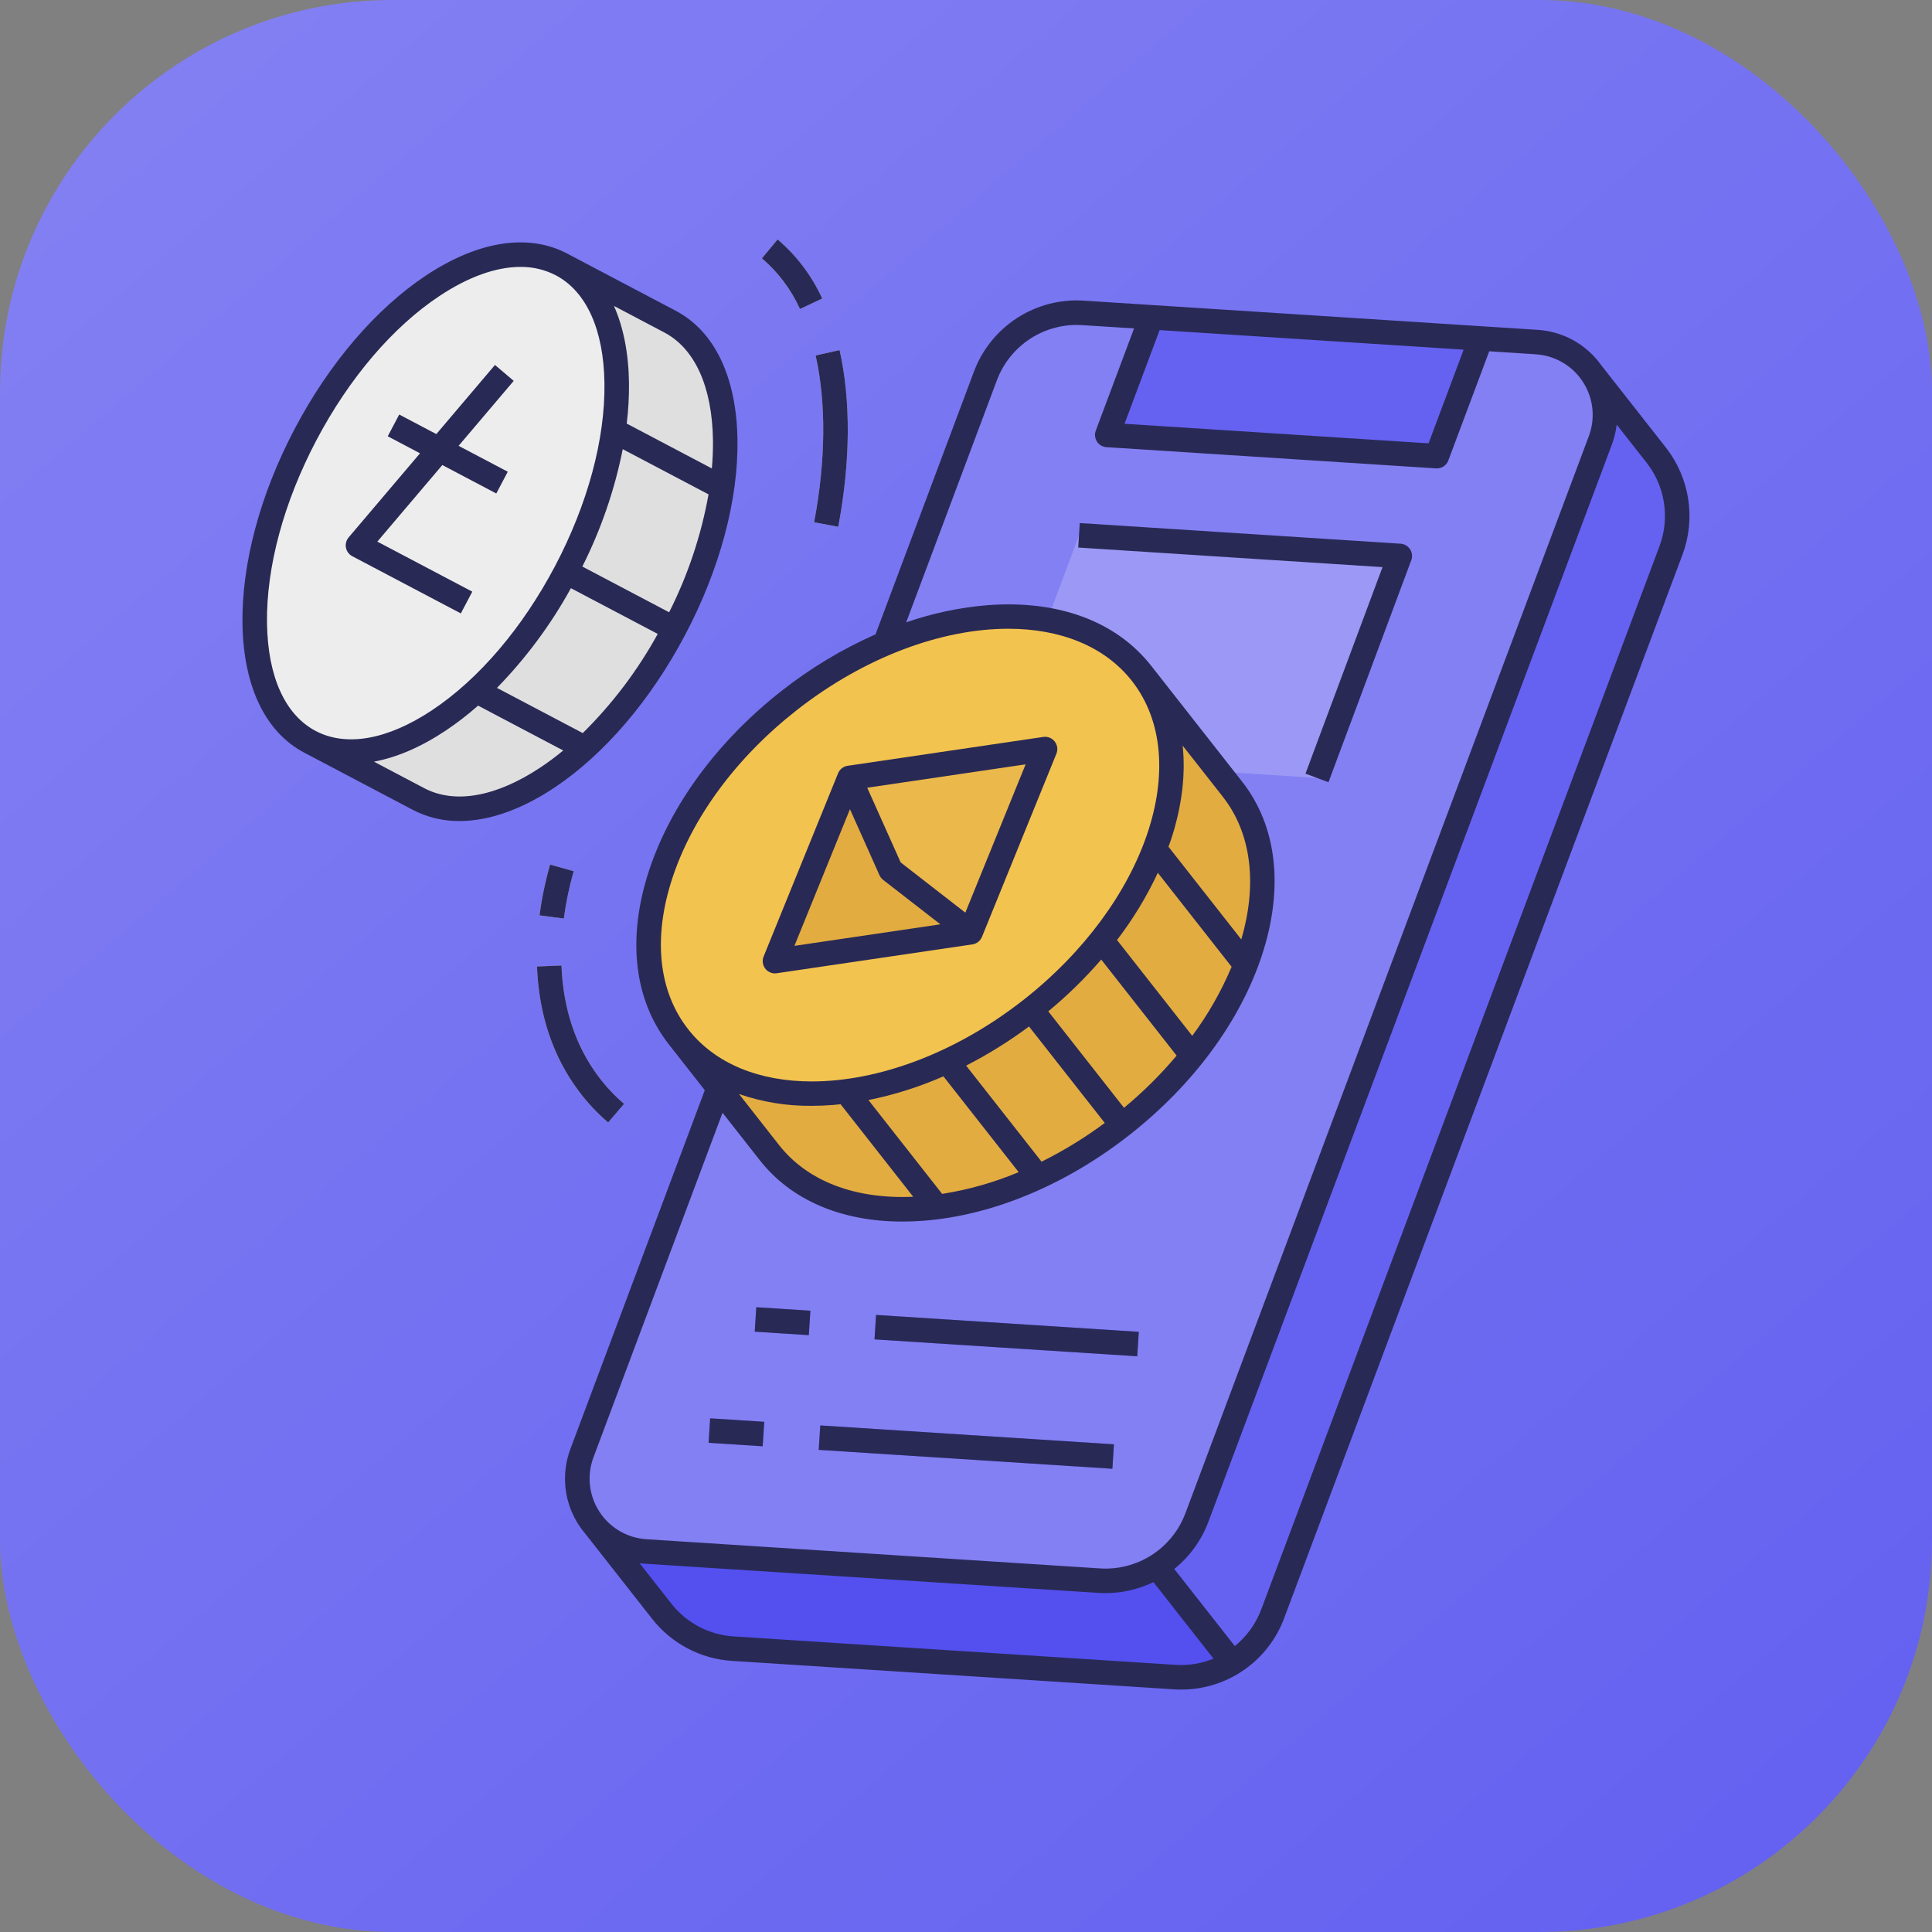 <svg width="64" height="64" viewBox="0 0 64 64" fill="none" xmlns="http://www.w3.org/2000/svg">
<rect x="0" y="0" width="64" height="64" fill="#808080" stroke="none"/>
<rect width="64" height="64" rx="13" fill="url(#paint0_linear_434_1097)"/>
<g clip-path="url(#clip0_434_1097)">
<path d="M54.869 15.081L52.738 12.37C52.737 12.369 52.736 12.368 52.736 12.367L52.565 12.149C52.356 11.909 52.102 11.713 51.817 11.573C51.532 11.432 51.221 11.35 50.904 11.331L36.394 51.435L19.701 50.547L21.923 53.377C22.206 53.737 22.561 54.033 22.965 54.246C23.37 54.459 23.815 54.584 24.271 54.614L38.911 55.555C39.607 55.6 40.299 55.42 40.885 55.041C41.47 54.663 41.918 54.105 42.163 53.452L55.357 18.228C55.552 17.706 55.61 17.142 55.525 16.591C55.439 16.04 55.214 15.52 54.869 15.081Z" fill="#6562F1"/>
<path d="M53.012 14.591L39.654 50.257C39.409 50.91 38.961 51.467 38.375 51.846C37.79 52.225 37.098 52.405 36.402 52.36L21.387 51.394C21.01 51.37 20.645 51.258 20.319 51.067C19.994 50.876 19.718 50.611 19.513 50.294C19.308 49.978 19.18 49.617 19.139 49.242C19.099 48.867 19.146 48.488 19.278 48.134L32.637 12.469C32.882 11.815 33.33 11.258 33.916 10.879C34.502 10.5 35.194 10.32 35.89 10.365L50.904 11.331C51.221 11.35 51.531 11.432 51.816 11.573C52.102 11.713 52.356 11.909 52.564 12.149C52.626 12.218 52.683 12.291 52.736 12.367C52.736 12.368 52.737 12.369 52.738 12.37C52.96 12.69 53.101 13.06 53.149 13.447C53.197 13.834 53.15 14.226 53.012 14.591Z" fill="#8380F3"/>
<path d="M35.743 17.733L32.995 25.089L43.627 25.77L46.37 18.417L35.743 17.733Z" fill="#9B99F5"/>
<path d="M36.402 52.36L21.387 51.394C21.063 51.375 20.747 51.289 20.457 51.144C20.168 50.998 19.91 50.795 19.701 50.547L21.923 53.377C22.206 53.737 22.561 54.033 22.965 54.246C23.37 54.459 23.815 54.584 24.271 54.614L38.911 55.555C39.581 55.599 40.249 55.432 40.821 55.079L38.312 51.884C37.74 52.237 37.073 52.403 36.402 52.36Z" fill="#5350EF"/>
<path d="M40.824 26.139L37.814 22.305L22.477 34.347L25.487 38.182C27.704 41.005 32.935 40.598 37.17 37.273C41.405 33.947 43.041 28.963 40.824 26.139Z" fill="#E2AC40"/>
<path d="M37.469 27.785L41.082 32.387C41.211 32.092 41.326 31.797 41.421 31.504L38.108 27.283L37.469 27.785ZM39.753 34.642L36.248 30.177L35.609 30.679L39.233 35.295C39.416 35.08 39.589 34.862 39.753 34.642ZM33.826 32.355L33.187 32.857L36.846 37.518C36.955 37.438 37.063 37.357 37.17 37.273C37.278 37.189 37.382 37.103 37.486 37.017L33.826 32.355ZM31.027 34.053L30.388 34.555L34.002 39.158C34.255 39.05 34.508 38.934 34.76 38.807L31.027 34.053ZM31.496 39.913L27.706 35.086L27.067 35.588L30.558 40.034C30.865 40.01 31.179 39.969 31.496 39.913Z" fill="#F2C34E"/>
<path d="M22.194 10.653L18.6 8.76L10.268 24.574L13.862 26.468C16.244 27.723 20.04 25.2 22.341 20.833C24.642 16.466 24.576 11.909 22.194 10.653Z" fill="#DFDFDF"/>
<path d="M23.969 15.721L19.389 13.308L19.01 14.027L23.846 16.575C23.899 16.285 23.94 16 23.969 15.721ZM18.054 18.114L17.675 18.833L22.147 21.19C22.213 21.072 22.278 20.954 22.341 20.833C22.405 20.712 22.466 20.592 22.526 20.471L18.054 18.114ZM19.68 24.482L15.201 22.122L14.822 22.841L19.046 25.066C19.259 24.884 19.471 24.689 19.68 24.482Z" fill="#F4F4F4"/>
<path d="M38.14 10.51L36.68 14.408L47.598 15.111L49.058 11.213L38.14 10.51Z" fill="#6562F1"/>
<path d="M34.16 33.438C38.395 30.113 40.031 25.128 37.814 22.305C35.597 19.481 30.367 19.888 26.131 23.214C21.896 26.539 20.26 31.524 22.477 34.347C24.694 37.171 29.924 36.764 34.16 33.438Z" fill="#F2C34E"/>
<path d="M34.619 24.814L28.138 25.77L25.672 31.838L32.152 30.882L34.619 24.814Z" fill="#EAB84B"/>
<path d="M32.152 30.882L29.506 28.828L28.138 25.77L25.672 31.838L32.152 30.882Z" fill="#E2AC40"/>
<path d="M25.053 43.303L25.001 44.114L26.793 44.229L26.845 43.419L25.053 43.303Z" fill="#6562F1"/>
<path d="M29.021 43.558L28.969 44.369L37.673 44.929L37.725 44.119L29.021 43.558Z" fill="#6562F1"/>
<path d="M23.525 46.984L23.473 47.795L25.265 47.91L25.317 47.099L23.525 46.984Z" fill="#6562F1"/>
<path d="M27.173 47.219L27.121 48.029L36.849 48.655L36.901 47.845L27.173 47.219Z" fill="#6562F1"/>
<path d="M18.747 18.939C21.048 14.572 20.982 10.015 18.6 8.76C16.218 7.505 12.422 10.027 10.121 14.394C7.82 18.761 7.886 23.319 10.268 24.574C12.65 25.829 16.446 23.306 18.747 18.939Z" fill="#EDEDED"/>
<path d="M17.016 12.617L16.397 12.091L14.454 14.381L13.225 13.733L12.846 14.452L13.915 15.016L11.55 17.803C11.511 17.849 11.483 17.904 11.467 17.963C11.452 18.022 11.45 18.083 11.461 18.143C11.473 18.203 11.498 18.259 11.534 18.308C11.57 18.357 11.617 18.397 11.671 18.425L15.265 20.319L15.644 19.6L12.498 17.942L14.652 15.404L16.44 16.346L16.819 15.627L15.19 14.769L17.016 12.617ZM20.146 37.184C19.781 36.872 19.451 36.52 19.165 36.135C18.313 34.992 17.85 33.606 17.788 32.016L18.6 31.984C18.655 33.408 19.065 34.641 19.816 35.65C20.067 35.986 20.354 36.294 20.673 36.566L20.146 37.184ZM18.677 30.428L17.871 30.322C17.948 29.753 18.065 29.191 18.222 28.64L19.004 28.86C18.858 29.375 18.748 29.899 18.677 30.428ZM27.768 17.45L26.969 17.3C27.355 15.254 27.372 13.344 27.019 11.777L27.812 11.598C28.189 13.273 28.174 15.297 27.768 17.45ZM26.501 10.236C26.209 9.591 25.778 9.017 25.24 8.557L25.76 7.932C26.389 8.468 26.893 9.136 27.235 9.889L26.501 10.236Z" fill="#BEBEBE"/>
<path d="M55.188 14.83L53.036 12.089C52.794 11.751 52.479 11.471 52.115 11.27C51.75 11.068 51.346 10.951 50.93 10.926L35.916 9.96C35.132 9.906 34.352 10.107 33.692 10.534C33.033 10.961 32.529 11.589 32.257 12.326L29.003 21.013C27.887 21.507 26.838 22.139 25.881 22.894C23.77 24.552 22.214 26.664 21.499 28.842C20.765 31.078 20.999 33.122 22.157 34.598L23.347 36.114L18.898 47.992C18.742 48.404 18.685 48.848 18.732 49.286C18.78 49.725 18.93 50.146 19.171 50.515C19.24 50.62 19.315 50.721 19.396 50.816L21.604 53.628C21.922 54.033 22.321 54.365 22.776 54.605C23.231 54.845 23.732 54.986 24.245 55.019L38.884 55.961C38.965 55.966 39.046 55.969 39.126 55.969C39.87 55.971 40.597 55.744 41.208 55.32C41.819 54.895 42.285 54.293 42.543 53.595L55.736 18.37C55.955 17.783 56.019 17.149 55.923 16.529C55.827 15.909 55.574 15.325 55.188 14.83ZM48.485 11.583L47.323 14.686L37.252 14.038L38.414 10.935L48.485 11.583ZM22.271 29.095C22.936 27.068 24.396 25.093 26.382 23.533C28.654 21.75 31.218 20.828 33.399 20.828C35.109 20.828 36.583 21.395 37.495 22.556C39.57 25.199 37.961 29.937 33.909 33.119C31.637 34.903 29.073 35.824 26.892 35.824C25.182 35.824 23.708 35.258 22.797 34.096C21.811 32.841 21.624 31.065 22.271 29.095ZM27.845 36.579L30.251 39.644C28.317 39.729 26.746 39.127 25.807 37.931L24.48 36.24C25.253 36.508 26.066 36.641 26.883 36.632C27.115 36.632 27.352 36.623 27.593 36.604C27.677 36.597 27.761 36.587 27.845 36.579ZM31.21 39.549L28.769 36.44C29.622 36.269 30.454 36.005 31.251 35.655L33.744 38.829C32.931 39.171 32.08 39.412 31.21 39.549ZM34.504 38.482L32.005 35.3C32.734 34.926 33.43 34.493 34.087 34.004L36.596 37.199C35.938 37.688 35.238 38.117 34.504 38.482ZM37.235 36.697L34.726 33.502C35.357 32.98 35.943 32.407 36.479 31.787L38.977 34.969C38.449 35.596 37.866 36.174 37.235 36.697ZM39.495 34.313L37.003 31.139C37.532 30.448 37.986 29.702 38.354 28.913L40.798 32.026C40.457 32.838 40.019 33.606 39.495 34.313ZM41.12 31.12L38.708 28.049C38.737 27.969 38.766 27.89 38.793 27.81C39.153 26.712 39.279 25.66 39.177 24.699L40.505 26.39C41.48 27.631 41.642 29.334 41.12 31.12ZM19.659 48.277L23.935 36.862L25.168 38.432C26.208 39.757 27.869 40.466 29.894 40.466C30.126 40.466 30.362 40.457 30.604 40.438C32.889 40.26 35.31 39.25 37.421 37.592C39.532 35.935 41.088 33.823 41.803 31.645C42.537 29.409 42.303 27.364 41.144 25.889L38.134 22.054C36.975 20.578 35.045 19.866 32.698 20.049C31.785 20.125 30.885 20.316 30.019 20.616L33.018 12.611C33.23 12.038 33.621 11.549 34.134 11.217C34.647 10.885 35.254 10.729 35.864 10.771L37.567 10.88L36.299 14.265C36.277 14.325 36.269 14.389 36.276 14.452C36.283 14.515 36.304 14.575 36.339 14.629C36.373 14.682 36.42 14.726 36.474 14.758C36.529 14.79 36.59 14.809 36.654 14.813L47.572 15.516C47.58 15.517 47.589 15.517 47.598 15.517C47.681 15.517 47.761 15.492 47.829 15.444C47.897 15.397 47.949 15.331 47.978 15.253L49.333 11.637L50.878 11.737C51.191 11.757 51.495 11.85 51.766 12.009C52.037 12.168 52.267 12.388 52.437 12.652C52.608 12.915 52.714 13.215 52.748 13.527C52.782 13.839 52.742 14.155 52.632 14.449L39.273 50.115C39.062 50.688 38.67 51.177 38.157 51.509C37.644 51.84 37.037 51.997 36.428 51.955L21.413 50.989C21.1 50.969 20.796 50.875 20.525 50.717C20.254 50.558 20.024 50.338 19.854 50.074C19.683 49.81 19.577 49.511 19.543 49.198C19.509 48.886 19.549 48.571 19.659 48.277ZM38.936 55.15L24.297 54.208C23.898 54.182 23.509 54.073 23.155 53.886C22.801 53.7 22.49 53.441 22.243 53.127L21.188 51.783C21.245 51.79 21.303 51.796 21.361 51.8L36.375 52.766C36.456 52.771 36.537 52.774 36.617 52.774C37.168 52.774 37.712 52.65 38.209 52.41L40.199 54.945C39.799 55.108 39.367 55.178 38.936 55.15ZM54.976 18.085L41.782 53.31C41.604 53.787 41.301 54.208 40.905 54.528L38.899 51.974C39.413 51.561 39.805 51.017 40.034 50.4L53.393 14.734C53.474 14.519 53.528 14.294 53.555 14.066L54.549 15.332C54.849 15.716 55.046 16.171 55.12 16.653C55.195 17.135 55.145 17.628 54.976 18.085Z" fill="#292956"/>
<path d="M43.246 25.628L44.008 25.912L46.75 18.559C46.772 18.499 46.78 18.436 46.773 18.373C46.766 18.31 46.745 18.249 46.71 18.196C46.676 18.143 46.629 18.098 46.575 18.066C46.52 18.034 46.459 18.015 46.395 18.011L35.769 17.327L35.717 18.138L45.798 18.787L43.246 25.628ZM25.672 32.245C25.692 32.245 25.712 32.243 25.731 32.24L32.212 31.284C32.282 31.274 32.348 31.246 32.403 31.202C32.459 31.158 32.502 31.101 32.529 31.035L34.995 24.967C35.022 24.9 35.031 24.828 35.021 24.757C35.011 24.686 34.982 24.619 34.938 24.563C34.894 24.507 34.836 24.463 34.769 24.436C34.703 24.41 34.63 24.401 34.559 24.412L28.079 25.368C28.009 25.378 27.943 25.407 27.887 25.45C27.832 25.494 27.788 25.552 27.762 25.617L25.296 31.686C25.27 31.747 25.261 31.814 25.268 31.88C25.275 31.947 25.298 32.01 25.335 32.065C25.372 32.121 25.422 32.166 25.481 32.197C25.54 32.228 25.605 32.245 25.672 32.245V32.245ZM31.978 30.233L29.836 28.569L28.728 26.094L33.975 25.32L31.978 30.233ZM28.156 26.805L29.135 28.994C29.163 29.055 29.204 29.108 29.257 29.149L31.151 30.619L26.316 31.333L28.156 26.805Z" fill="#292956"/>
<path d="M25.053 43.303L25.001 44.114L26.793 44.229L26.845 43.419L25.053 43.303Z" fill="#292956"/>
<path d="M29.021 43.559L28.969 44.369L37.672 44.929L37.725 44.119L29.021 43.559Z" fill="#292956"/>
<path d="M23.525 46.984L23.473 47.795L25.265 47.91L25.317 47.099L23.525 46.984Z" fill="#292956"/>
<path d="M27.173 47.219L27.121 48.029L36.849 48.655L36.901 47.845L27.173 47.219Z" fill="#292956"/>
<path d="M11.671 18.425L15.265 20.319L15.644 19.6L12.498 17.942L14.652 15.404L16.44 16.346L16.819 15.627L15.19 14.769L17.016 12.617L16.397 12.091L14.454 14.381L13.225 13.733L12.846 14.452L13.915 15.016L11.55 17.803C11.511 17.849 11.483 17.904 11.467 17.963C11.452 18.022 11.45 18.083 11.461 18.143C11.473 18.203 11.498 18.259 11.534 18.308C11.57 18.357 11.617 18.397 11.671 18.425Z" fill="#292956"/>
<path d="M22.701 21.022C23.845 18.851 24.459 16.56 24.43 14.57C24.4 12.492 23.673 10.973 22.384 10.294L18.791 8.401L18.79 8.4C17.5 7.721 15.836 7.98 14.105 9.13C12.448 10.232 10.906 12.034 9.762 14.205C8.618 16.376 8.004 18.667 8.032 20.657C8.062 22.735 8.789 24.254 10.079 24.933L13.673 26.827C14.15 27.076 14.682 27.203 15.221 27.198C16.187 27.198 17.258 26.827 18.357 26.097C20.014 24.996 21.557 23.194 22.701 21.022ZM19.305 24.284L16.463 22.787C17.424 21.802 18.248 20.691 18.912 19.485L21.788 21C21.123 22.209 20.287 23.315 19.305 24.284ZM22.166 20.282L19.291 18.767C19.91 17.537 20.36 16.23 20.629 14.88L23.471 16.377C23.227 17.735 22.788 19.05 22.166 20.282L22.166 20.282ZM23.618 14.582C23.621 14.894 23.609 15.206 23.581 15.517L20.761 14.031C20.816 13.582 20.841 13.129 20.836 12.677C20.822 11.694 20.65 10.838 20.338 10.134L22.005 11.013C23.02 11.547 23.592 12.815 23.618 14.582L23.618 14.582ZM8.845 20.645C8.818 18.789 9.399 16.637 10.481 14.584C11.562 12.531 13.009 10.834 14.555 9.807C15.517 9.168 16.435 8.842 17.239 8.842C17.646 8.837 18.049 8.932 18.411 9.119C19.425 9.654 19.998 10.921 20.023 12.688C20.05 14.544 19.469 16.697 18.388 18.75C17.306 20.803 15.859 22.499 14.313 23.526C12.841 24.505 11.472 24.749 10.457 24.214C9.443 23.68 8.87 22.412 8.845 20.645ZM14.051 26.108L12.387 25.231C13.143 25.091 13.945 24.747 14.763 24.203C15.139 23.951 15.498 23.675 15.837 23.375L18.657 24.861C18.417 25.06 18.166 25.247 17.907 25.42C16.435 26.398 15.066 26.643 14.051 26.108ZM20.146 37.184L20.673 36.566C20.354 36.294 20.067 35.986 19.816 35.65C19.065 34.641 18.655 33.408 18.6 31.984L17.788 32.016C17.85 33.606 18.313 34.992 19.165 36.135C19.451 36.52 19.781 36.872 20.146 37.184ZM17.871 30.322L18.677 30.428C18.748 29.899 18.858 29.375 19.004 28.86L18.222 28.64C18.065 29.191 17.948 29.753 17.871 30.322ZM26.969 17.3L27.768 17.45C28.174 15.297 28.189 13.273 27.812 11.598L27.019 11.777C27.372 13.344 27.355 15.254 26.969 17.3ZM26.501 10.236L27.236 9.889C26.893 9.136 26.389 8.468 25.76 7.932L25.24 8.557C25.778 9.017 26.209 9.591 26.501 10.236Z" fill="#292956"/>
</g>
<defs>
<linearGradient id="paint0_linear_434_1097" x1="5" y1="-1.21444e-06" x2="57.5" y2="61" gradientUnits="userSpaceOnUse">
<stop stop-color="#8380F3"/>
<stop offset="1" stop-color="#6562F1"/>
</linearGradient>
<clipPath id="clip0_434_1097">
<rect width="52" height="52" fill="white" transform="translate(6 6)"/>
</clipPath>
</defs>
</svg>
